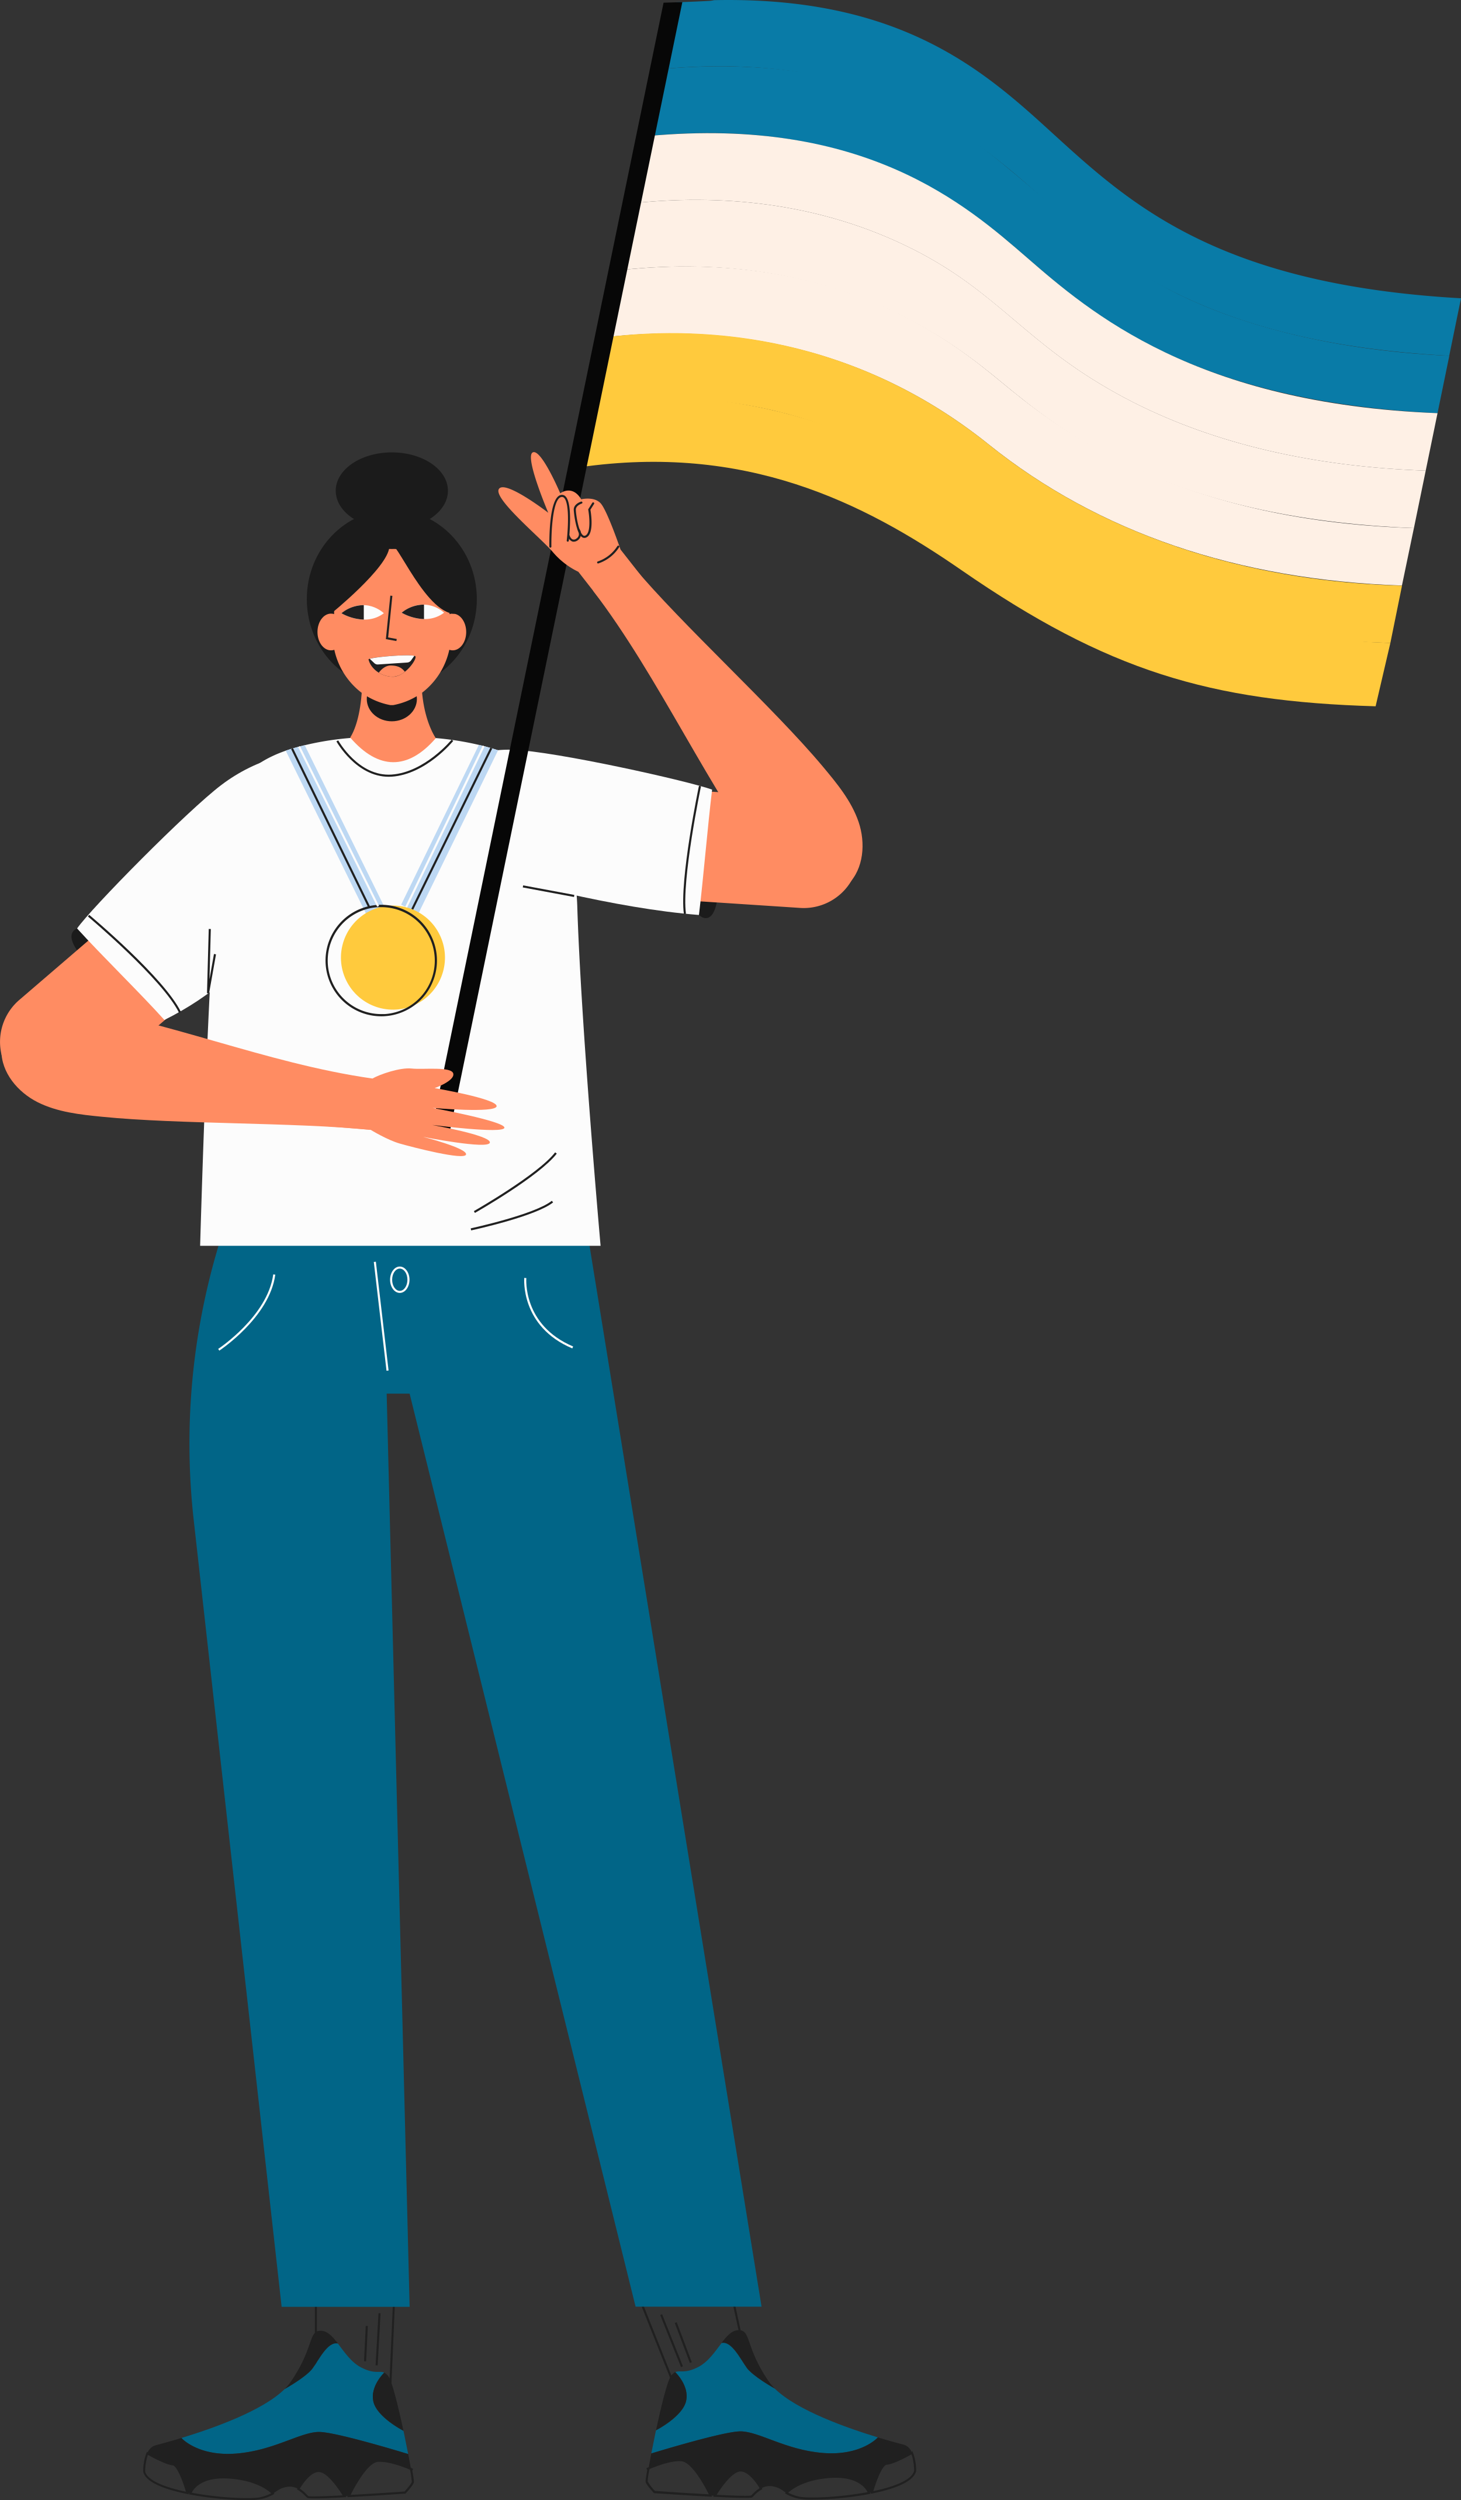<svg xmlns="http://www.w3.org/2000/svg" width="631.53" height="1080" viewBox="0 0 631.53 1080"><rect x="0" y="0" width="631.53" height="1080" fill="#333333" stroke="none"/><g id="Слой_2" data-name="Слой 2"><g id="champions03_475719362"><g id="champions03_475719362-2" data-name="champions03_475719362"><path d="M71.05 440.55 33.33 401.06S16.55 406 71.05 440.55z" fill="#1b1b1b"/><path d="M169 1034.54l-32.88-1V988.13H171zm-32-1.89 31.12 1 2-44.59H137z" fill="#202020"/><path d="M292.49 1034.21l-17.43-43.65L313.71 977l10.19 46.89zM276.24 991.1l16.77 42 29.85-9.82-9.81-45.11z" fill="#202020"/><path d="M307.82 341.1l-5.7 54.15S317.07 410.17 307.82 341.1z" fill="#1b1b1b"/><path d="M252.6 524.4l76.59 472H274.74L177.06 602h-9.92l9.92 394.47H121.74l-38-339.82a296.64 296.64.0 0 1 9.6-114.71l7.2-25z" fill="#016587"/><path d="M259.61 538.15H86.51s2.94-106 6.79-151.61c1.22-14.41 2-37.37 10.5-49 4.75-6.51 12-10.56 19.7-13.26q1.36-.47 2.76-.9c1-.3 2-.58 3-.84.75-.2 1.51-.4 2.27-.58l.19-.05a128.93 128.93.0 0 1 30.5-3.54h14.87a129.2 129.2.0 0 1 30 3.42l.72.17 1.33.33c1.09.28 2.19.58 3.27.9s2 .6 2.94.93c7.9 2.69 15.31 6.77 20.17 13.42 8.54 11.66 13.5 39.1 14 53.56C251.08 442.31 259.61 538.15 259.61 538.15z" fill="#fcfcfc"/><ellipse cx="169.37" cy="258.79" rx="36.75" ry="38.63" fill="#1b1b1b"/><path d="M188.37 318.88c-2.84-4.42-5.68-12.32-6.11-22.66-.62.0-1.22-.08-1.84-.13l-11-.77-11.06.77c-.61.05-1.22.1-1.84.13-.4 10.53-2.47 18.12-5.14 22.38C163.48 332.6 176.23 332.88 188.37 318.88z" fill="#ff8c62"/><path d="M180.21 301.94c0 5.32-4.85 9.64-10.84 9.64s-10.83-4.32-10.83-9.64 4.85-9.64 10.83-9.64S180.21 296.62 180.21 301.94z" fill="#1b1b1b"/><path d="M194.31 258.47v21.76a32 32 0 0 1-11.38 18.62 30.58 30.58.0 0 1-13 5.74c-.22.0-.39.0-.57.0s-.36.0-.57.0a30.61 30.61.0 0 1-13-5.74 31.77 31.77.0 0 1-11.37-18.62V258.47a21.27 21.27.0 0 1 18.69-21 43.18 43.18.0 0 1 6.13-.32h.21a43.4 43.4.0 0 1 6.14.32 21.18 21.18.0 0 1 18.72 21z" fill="#ff8c62"/><path d="M148.94 273c0 4.38-2.63 7.93-5.86 7.93s-5.85-3.55-5.85-7.93 2.62-7.94 5.85-7.94S148.94 268.65 148.94 273z" fill="#ff8c62"/><path d="M201.52 273c0 4.38-2.62 7.93-5.85 7.93s-5.86-3.55-5.86-7.93 2.62-7.94 5.86-7.94S201.52 268.65 201.52 273z" fill="#ff8c62"/><ellipse cx="169.37" cy="211.98" rx="24.25" ry="16.57" fill="#1b1b1b"/><path d="M5.71 465.52h0A23.86 23.86.0 0 1 8.27 432L72.8 376.58a23.86 23.86.0 0 1 33.56 2.56h0a23.86 23.86.0 0 1-2.56 33.55L39.27 468.08A23.87 23.87.0 0 1 5.71 465.52z" fill="#ff8c62"/><path d="M160.23 488.06c-33.39-3.32-82.67-2.33-116.07-5.65-9.55-.94-19.36-2-27.92-6.31S.52 463.29.61 453.69c.11-11.14 13.42-21.54 24.44-20 46.7 6.68 89.19 25.52 135.88 32.19C157.79 480.07 163.37 473.91 160.23 488.06z" fill="#ff8c62"/><path d="M371.25 370h0A23.87 23.87.0 0 1 346 392.2l-84.86-5.57a23.88 23.88.0 0 1-22.19-25.31h0a23.88 23.88.0 0 1 25.31-22.19l84.86 5.57A23.87 23.87.0 0 1 371.25 370z" fill="#ff8c62"/><path d="M273.41 244.35c21.54 25.73 60.65 61 82.19 86.69 6.16 7.36 12.45 14.95 15.53 24s2.27 20.16-4.51 26.95c-7.87 7.89-24.65 6-31.43-2.84-28.69-37.43-50.15-86.53-78.84-124C268.49 247.31 261.26 252.26 273.41 244.35z" fill="#ff8c62"/><path d="M33.33 401.06C39.16 392.57 81 350.15 95.78 339s34.58-17.44 52.21-11.67c-.21 10.85 3.08 21.09 2.87 31.93-24.24 27.88-38.18 60.65-79.81 81.33C60.65 429 43.73 412.57 33.33 401.06z" fill="#fcfcfc"/><path d="M307.82 341.1c-9.66-3.59-67.76-16.6-86.29-17.24s-37.2 9.53-52.16 22.25c6.41 8.75 12.35 17.25 18.75 26 35.87 8.85 77.17 20.2 114 23.13C304 379.85 305.93 356.5 307.82 341.1z" fill="#fcfcfc"/><path d="M166.82 393.13h-.07l-1.79.88-5.69 2.8-1.16-2.36-.86-1.75L123.5 324.25q1.36-.47 2.76-.9c1-.3 2-.58 3-.84.75-.2 1.51-.4 2.27-.58l.19-.05 30.42 61.72 3.89 7.89.79 1.6z" fill="#bdd8f3"/><path d="M215.3 324.09l-33.71 69v.08h0l-.48 1-.22.44-1.09-.56-4.2-2.13h0l-2.21-1.12 3.59-7.34L207 321.76l.72.17 1.33.33c1.09.28 2.19.58 3.27.9S214.32 323.76 215.3 324.09z" fill="#bdd8f3"/><circle cx="169.88" cy="413.64" r="22.48" transform="translate(-165.14 117.46) rotate(-26.19)" fill="#ffca3d"/><path d="M164.86 439a24.08 24.08.0 1 1 1.49-.05C165.85 439 165.35 439 164.86 439zm0-47.13c-.48.0-1 0-1.45.0a23.11 23.11.0 0 0 1.41 46.18c.47.0.95.0 1.43.0a23.14 23.14.0 0 0 21.65-24.49h0a23.12 23.12.0 0 0-23-21.7z" fill="#202020"/><path d="M153.68 356.62h77.28v.9H153.68z" transform="translate(-212.83 375.59) rotate(-64.31)" fill="#fcfcfc"/><path d="M145.89 318.51h.9v77.01H145.89z" transform="translate(-143.29 102.08) rotate(-26.36)" fill="#fcfcfc"/><path d="M156.51 357.51h77.53v.9H156.51z" transform="translate(-212.1 375.55) rotate(-63.86)" fill="#202020"/><path d="M142.47 319.51h.9v76.08H142.47z" transform="translate(-142.16 98.71) rotate(-25.97)" fill="#202020"/><path d="M146.07 1012.33c-4.34-1-8.14 6.89-10.92 10.72s-12.19 9-12.19 9a20.71 20.71.0 0 0 2.75-3.23c10.33-15.06 7.41-22.37 13.27-22C141.64 1007 143.8 1009.36 146.07 1012.33z" fill="#202020"/><path d="M176.44 1060.06c-.46-.13-30.08-9.21-38.11-9.53s-19.72 8-36.28 9.33-23.64-6.73-23.64-6.73c13.49-4.1 34.93-11.65 44.55-21.05.0.0 9.41-5.21 12.19-9s6.58-11.76 10.92-10.72c2.74 3.58 5.67 8 9.91 10.23 6.06 3.2 8.08 1.31 10.15 2.33.0.0-6.21 5.81-4.71 12.51s12.55 12.4 13 12.62C175.14 1053.5 175.83 1056.94 176.44 1060.06z" fill="#016587"/><path d="M174.39 1050c-.42-.22-11.5-6-13-12.62s4.71-12.51 4.71-12.51a5.48 5.48.0 0 1 1.82 1.71C169.47 1028.64 172.13 1039.44 174.39 1050z" fill="#202020"/><path d="M177.64 1066.53c-2.35-1-9.59-3.93-14.28-3.51-5.66.49-12.54 15.22-12.54 15.22l-1.89.09h0c-.24-.42-6-10.21-10.58-10.91-4.39-.67-8.88 6.92-9.36 7.76a7.42 7.42.0 0 0-5.12-.9c-3.08.57-3.93 1.68-5.91 2.84.0.0-5-6.06-19.22-6.91s-16.48 6.91-16.48 6.91l-1.25-.24s-3.37-12.27-6.4-12.43-10.92-4.68-10.92-4.68a5.4 5.4.0 0 1 3.33-3.42c1.33-.37 5.65-1.48 11.4-3.22.0.0 7.06 8 23.64 6.73s28.18-9.63 36.28-9.33 37.65 9.4 38.11 9.53h0C176.9 1062.47 177.31 1064.68 177.64 1066.53z" fill="#202020"/><path d="M106.8 1080a143.73 143.73.0 0 1-24.64-2.44l-.48-.09.14-.48c.1-.33 2.58-8.11 16.94-7.23 14.2.85 19.32 6.82 19.53 7.08l.34.4-.45.27a18.88 18.88.0 0 1-5.27 2A29.25 29.25.0 0 1 106.8 1080zm-23.92-3.21c12.89 2.4 26.42 2.74 29.82 1.89a19 19 0 0 0 4.52-1.66c-1.4-1.33-6.83-5.66-18.51-6.37S83.67 1075.17 82.88 1076.79z" fill="#202020"/><path d="M81.63 1077.46l-.72-.14c-8.09-1.64-18-4.65-19-9.67a22 22 0 0 1 1.4-8.06l.19-.46.44.25c.08.0 7.83 4.45 10.73 4.62 3.19.17 6.23 10.66 6.8 12.76zm-17.73-17a23.16 23.16.0 0 0-1.15 7.14c.73 3.38 7 6.51 17.62 8.74-1.34-4.63-3.92-11.3-5.79-11.4C71.86 1064.74 65.64 1061.37 63.9 1060.41z" fill="#202020"/><path d="M136.12 1079.23c-3 0-3.23-.19-3.39-.33s-.44-.41-.74-.7a15 15 0 0 0-3.23-2.63l-.4-.22.23-.4c.84-1.45 5.28-8.66 9.82-8s10.27 10.06 10.9 11.12l.37.64h-.73C142.28 1079.12 138.4 1079.23 136.12 1079.23zm-6.53-4.21a16.94 16.94.0 0 1 3 2.54c.27.27.49.5.68.66s2.32.33 14.84-.3c-1.38-2.23-6.13-9.48-9.88-10.05S130.65 1073.29 129.59 1075z" fill="#202020"/><path d="M150.1 1078.72l.32-.67c.28-.61 7.05-15 12.9-15.48 4.69-.41 11.7 2.34 14.49 3.55l.22.1.05.23c1 5.4.84 5.79.79 5.94h0c-.41 1.33-3.17 4.31-3.48 4.64l-.12.13h-.18c-.12.0-12.9.9-24.24 1.51zm14.22-15.29c-.32.0-.62.0-.92.0-4.66.41-10.42 11.42-11.84 14.29 10.4-.57 21.75-1.35 23.3-1.46.88-1 2.85-3.21 3.15-4.14a36.86 36.86.0 0 0-.77-5.3C175 1065.9 168.77 1063.43 164.32 1063.43z" fill="#202020"/><path d="M176.45 1060.52H176.44V1059.62L176.45 1060.52z" fill="#202020"/><path d="M174.08 1050.34 174.07 1050.33 174.72 1049.71 174.08 1050.34z" fill="#202020"/><path d="M148.48 1078.34V1078.33H149.38L148.48 1078.34z" fill="#202020"/><path d="M129.32 1075.5l-.76-.48.84.32z" fill="#202020"/><path d="M178.2 1067.27s-.27-.13-.74-.32l.35-.83.78.34z" fill="#202020"/><path d="M311.88 1012.08c4.33-1 8.13 6.89 10.91 10.72s12.18 9 12.18 9a20.71 20.71.0 0 1-2.75-3.23c-10.32-15.06-7.4-22.37-13.26-22C316.3 1006.71 314.15 1009.11 311.88 1012.08z" fill="#202020"/><path d="M281.53 1059.81c.46-.13 30.06-9.21 38.08-9.53s19.7 8 36.25 9.33 23.62-6.74 23.62-6.74c-13.48-4.09-34.9-11.64-44.51-21 0 0-9.4-5.21-12.18-9s-6.58-11.76-10.91-10.72c-2.74 3.58-5.67 8-9.9 10.23-6.06 3.2-8.08 1.31-10.15 2.33.0.0 6.21 5.81 4.71 12.51s-12.54 12.4-13 12.62C282.83 1053.25 282.14 1056.69 281.53 1059.81z" fill="#016587"/><path d="M283.58 1049.77c.42-.22 11.49-6 13-12.62s-4.71-12.51-4.71-12.51a5.58 5.58.0 0 0-1.82 1.71C288.5 1028.39 285.84 1039.19 283.58 1049.77z" fill="#202020"/><path d="M280.34 1066.28c2.34-1 9.58-3.93 14.26-3.51 5.66.49 12.53 15.22 12.53 15.22l1.89.09h0c.24-.42 6-10.21 10.57-10.91 4.39-.67 8.87 6.92 9.35 7.76a7.42 7.42.0 0 1 5.12-.9c3.07.57 3.93 1.68 5.9 2.84.0.0 5-6.06 19.2-6.91s16.47 6.91 16.47 6.91l1.25-.24s3.37-12.27 6.4-12.43 10.91-4.68 10.91-4.68a5.44 5.44.0 0 0-3.33-3.43c-1.33-.36-5.65-1.47-11.39-3.22.0.0-7.06 8-23.62 6.74s-28.16-9.63-36.25-9.33-37.62 9.4-38.08 9.53h0C281.07 1062.22 280.66 1064.43 280.34 1066.28z" fill="#202020"/><path d="M351.11 1079.75a29.14 29.14.0 0 1-6.1-.45 18.88 18.88.0 0 1-5.27-2l-.44-.27.33-.4c.21-.26 5.33-6.23 19.52-7.08 14.34-.87 16.83 6.9 16.92 7.23l.15.48-.49.09A143.42 143.42.0 0 1 351.11 1079.75zm-10.41-3a18.81 18.81.0 0 0 4.52 1.66c3.39.85 16.91.51 29.8-1.89-.79-1.62-4.26-6.84-15.82-6.14S342.09 1075.44 340.7 1076.77z" fill="#202020"/><path d="M376.27 1077.21l.19-.7c.58-2.1 3.61-12.59 6.8-12.76 2.9-.17 10.64-4.58 10.72-4.62l.43-.25.2.46a22.76 22.76.0 0 1 1.41 8c-1.08 5.11-10.95 8.12-19 9.76zm17.7-17c-1.73 1-7.94 4.33-10.66 4.48-1.87.1-4.45 6.77-5.79 11.4 10.63-2.23 16.87-5.36 17.61-8.83h0A23 23 0 0 0 394 1060.16z" fill="#202020"/><path d="M321.82 1079c-2.28.0-6.16-.11-12.82-.46h-.73l.37-.64c.62-1.06 6.22-10.4 10.89-11.12s9 6.52 9.81 8l.23.4-.4.22a15 15 0 0 0-3.23 2.63c-.29.29-.54.53-.74.7S324.81 1079 321.82 1079zm-12-1.31c12.52.63 14.58.4 14.88.27l.64-.63a16.82 16.82.0 0 1 3-2.54c-1-1.73-5-7.72-8.67-7.15C316.4 1068.12 312 1074.08 309.79 1077.67z" fill="#202020"/><path d="M307.85 1078.47h-.75c-11.33-.61-24.1-1.5-24.22-1.51h-.18l-.12-.13c-.31-.33-3.07-3.31-3.48-4.64-.05-.15-.17-.55.8-5.94v-.23l.22-.1c2.79-1.21 9.8-4 14.48-3.55 5.84.51 12.61 14.87 12.89 15.48zM283.12 1076c1.54.11 12.88.89 23.27 1.46-1.42-2.87-7.17-13.88-11.83-14.29-4.46-.39-11.45 2.38-13.82 3.39a36.25 36.25.0 0 0-.78 5.3A20.17 20.17.0 0 0 283.12 1076z" fill="#202020"/><path d="M281.54 1060.27 281.52 1059.37H281.54V1060.27z" fill="#202020"/><path d="M283.9 1050.08 283.25 1049.47V1049.46L283.9 1050.08z" fill="#202020"/><path d="M308.57 1078.09V1078.08H309.46L308.57 1078.09z" fill="#202020"/><path d="M328.61 1075.25l-.07-.16.83-.32-.42.16.43-.15z" fill="#202020"/><path d="M279.77 1067l-.39-.81.78-.34.35.82z" fill="#202020"/><path d="M168 335.53c-14.06.0-22.5-15.12-22.58-15.28l.78-.43c.09.16 8.78 15.75 23.08 14.77s25.82-14.94 25.93-15.08l.7.56c-.12.14-11.79 14.42-26.57 15.42C168.89 335.52 168.44 335.53 168 335.53z" fill="#202020"/><path d="M295.62 394.85c-2-14.65 6.42-55 6.51-55.4l.88.18c-.09.41-8.47 40.6-6.5 55.1z" fill="#202020"/><path d="M77.4 437.49C70.28 423 38.34 396.16 38 395.89l.57-.69c1.32 1.11 32.41 27.23 39.62 41.9z" fill="#202020"/><path d="M236.68 373.73h.9v22.51H236.68z" transform="translate(-184.8 547.52) rotate(-79.44)" fill="#202020"/><path d="M90.37 429.12 89.48 429.03l.75-27.75L91.13 401.31 90.54 423.05 92.49 412.09 93.37 412.25 90.37 429.12z" fill="#202020"/><path d="M205.28 523.94l-.44-.78c.28-.16 27.76-15.82 35.12-25.38l.71.54C233.2 508 206.42 523.3 205.28 523.94z" fill="#202020"/><path d="M203.66 531.49l-.19-.88c.27-.06 27.73-6 35.06-11.91l.56.7C231.6 525.4 204.79 531.24 203.66 531.49z" fill="#202020"/><path d="M94.8 583.43l-.49-.75c.21-.14 21.36-14.11 23.8-32.19l.89.12C116.5 569.1 95 583.29 94.8 583.43z" fill="#fcfcfc"/><path d="M247.39 582.47C224.85 573 226.6 552.22 226.62 552l.89.09c0 .2-1.69 20.29 20.23 29.54z" fill="#fcfcfc"/><path d="M164.36 544.89h.9v47.32H164.36z" transform="translate(-64.96 23.01) rotate(-6.67)" fill="#fcfcfc"/><path d="M172.81 558.5c-2.31.0-4.2-2.56-4.2-5.7s1.89-5.7 4.2-5.7 4.2 2.56 4.2 5.7S175.13 558.5 172.81 558.5zm0-10.5c-1.82.0-3.3 2.15-3.3 4.8s1.48 4.81 3.3 4.81 3.3-2.16 3.3-4.81S174.63 548 172.81 548z" fill="#fcfcfc"/><path d="M152.17 1010.13h22.54v.9H152.17z" transform="translate(-854.68 1117.44) rotate(-86.81)" fill="#202020"/><path d="M150.55 1012.01h15.27v.9H150.55z" transform="translate(-860.8 1120.91) rotate(-87.2)" fill="#202020"/><path d="M289.87 998.96h.9v24.23H289.87z" transform="translate(-354.75 180.14) rotate(-21.8)" fill="#202020"/><path d="M294.87 1002.74h.9v18.44H294.87z" transform="translate(-337.86 169.13) rotate(-20.65)" fill="#202020"/><path d="M159.29 284.88c-.23-1 19.55-2.59 20.28-1.35s-4.51 8.73-9.6 8.79S160.31 289 159.29 284.88z" fill="#202020"/><path d="M175 290.17a8.66 8.66.0 0 1-5.06 2.14 11.71 11.71.0 0 1-6.21-1.72c1-1.37 2.89-3.19 5.34-3.12C172.1 287.55 173.67 288.46 175 290.17z" fill="#ff8c62"/><path d="M179.1 283.3l-1.44 2a2.17 2.17.0 0 1-1.62.89l-12.65.84a2.07 2.07.0 0 1-1.56-.56l-2-1.88C162.65 283.69 176.33 282.61 179.1 283.3z" fill="#fcfcfc"/><path d="M173.63 264.67s10.12 6.19 18.32.0C192 264.67 184 256.81 173.63 264.67z" fill="#fcfcfc"/><path d="M173.63 264.67a15.3 15.3.0 0 1 9.65-3.49v6.24A21.31 21.31.0 0 1 173.63 264.67z" fill="#202020"/><path d="M147.6 264.9s10.12 6.18 18.32.0C165.92 264.9 158 257 147.6 264.9z" fill="#fcfcfc"/><path d="M147.6 264.9a15.32 15.32.0 0 1 9.65-3.5v6.24A21.37 21.37.0 0 1 147.6 264.9z" fill="#202020"/><path d="M171.34 276.91 166.8 276.08 168.72 257.3 169.61 257.39 167.78 275.35 171.5 276.03 171.34 276.91z" fill="#202020"/><path d="M143.08 265.1s24.46-19.76 25.21-28.76S182 262.86 195.67 265.1c0 0 11.37.74 3.87-10s-.5-22.5-22-21.75-28.5-4.25-30.5 4S143.08 265.1 143.08 265.1z" fill="#1b1b1b"/><g style="isolation:isolate"><g style="isolation:isolate"><path d="M306.52.39a10.79 10.79.0 0 0 2.14-.32C390-1.68 426 31.12 455.23 57.79c33.48 30.52 71.42 65.12 176.3 71.06l-5.09 24.83C521 148.1 480.72 112.26 451.3 86.09c-29-25.78-72.78-64.74-165.15-56.28L292.07 1C296.89.84 301.71.65 306.52.39z" fill="#097ba7"/><path d="M621.34 178.48C515.52 173.39 472.46 136.05 444 111.35c-24.82-21.52-71-61.58-163.76-52.59l5.95-28.95c76.48-6.89 114.32 19 116.92 20.28 31.37 15.24 64 56.28 106.49 77.12 23.42 11.5 62.07 24 116.88 26.47l-5.1 24.8z" fill="#097ba7"/><path d="M616.24 203.3c-48.35-1.67-90.67-11.52-126-29.32-2.62-1.33-5.2-2.69-7.74-4.1-19.33-10.71-31.93-21.36-44.1-31.65-12.81-10.81-24.95-21.08-43.78-30.58-1.56-.78-3.16-1.56-4.82-2.34C356 89.44 317 83.34 274.26 87.71l5.94-28.95C373.9 50.1 417.83 88.69 444 111.35c27.18 23.57 72.68 63 177.38 67.13l-5.1 24.82z" fill="#fef0e5"/><path d="M611.14 228.11c-106.68-4.11-153.22-42.42-178.22-63-19.44-16-71.06-58.51-164.61-48.46l5.95-28.93C317 83.34 356 89.44 389.84 105.31c1.66.78 3.26 1.56 4.82 2.34 18.83 9.5 31 19.77 43.78 30.58 12.17 10.29 24.77 20.94 44.1 31.65 2.54 1.41 5.12 2.77 7.74 4.1 35.29 17.8 77.61 27.65 126 29.32l-5.1 24.81z" fill="#fef0e5"/><path d="M606 252.93C534.91 250.53 474.8 230 427.4 192c-58.69-47.1-122.14-51.23-165-46.4l5.94-28.95c93.72-10 143.7 31.25 164.61 48.46 21.75 17.91 72.71 59.86 178.22 63L606 252.93z" fill="#fef0e5"/><path d="M601 277.73c-71.5-2.06-115.94-15.21-179.07-58.86-42.65-29.49-93.37-54.67-165-44.39-.16.0-.33.0-.5.06l5.95-28.95c44.27-5.42 107.34.11 165 46.39 60 48.18 130.29 59.74 178.65 61L601 277.73z" fill="#ffca3d"/><path d="M594.57 305.09C523.08 303 478.63 289.87 415.5 246.22c-42.65-29.48-93.37-54.67-164.95-44.38h-.51L256 173c44.28-5.43 103.32 1 164.15 43C483 259.46 552.58 276.52 601 277.73l-6.38 27.36z" fill="#ffca3d"/></g></g><path d="M187.07 485.49 286.83 1.17c2.71-.08 5.41-.17 8.12-.27L194.81 487a3.95 3.95.0 1 1-7.74-1.55z" fill="#070707"/><path d="M142.81 467.42s14.83.36 18.12-1.5 12-4.89 17-4.35 17.25-1 18 2.17-8.05 6.29-8.05 6.29 26.89 4.58 26.79 7.78-27.71.77-27.71.77 31.42 5.79 31.08 8.57-31.29-1.22-31.29-1.22 25.59 4.53 25 7.64-28.91-2.49-28.91-2.49 19.12 4.86 18.62 7.6-23.22-3.14-28.68-4.71-12.53-5.91-12.53-5.91l-21.3-1.76z" fill="#ff8c62"/><path d="M263.72 264.58 250 247a33.49 33.49.0 0 1-11-8.49c-5.05-6-26-23.21-23.34-27.3S237 221.5 237 221.5s-10.36-24.22-6.73-26.07 11.9 17.68 11.9 17.68 5.1-4 9.06 2.57c0 0 5.58-1.37 8.42 1.75s8.58 19.95 8.58 19.95l12 15.28z" fill="#ff8c62"/><path d="M237.9 236.58a.46.46.0 0 1-.45-.44c0-2.21-.23-21.63 5.15-22.35a2.11 2.11.0 0 1 1.85.63c3.27 3.22 1.49 18.48 1.42 19.12a.45.45.0 1 1-.89-.1c.51-4.3 1.3-16-1.15-18.38a1.24 1.24.0 0 0-1.11-.38c-3.89.52-4.47 15.66-4.37 21.44a.45.45.0 0 1-.44.46z" fill="#202020"/><path d="M252.63 232.36a1.82 1.82.0 0 1-.94-.27c-2.71-1.65-3.64-10.63-3.68-11.85-.08-2.57 3.08-3.54 3.22-3.58a.45.45.0 0 1 .25.86s-2.63.82-2.57 2.69c.06 2.17 1.2 9.87 3.24 11.11a.89.89.0 0 0 .92.0c2.43-1.16 1.69-8.45 1.2-11.16v-.17l1.75-2.78a.46.46.0 0 1 .62-.14.45.45.0 0 1 .14.62l-1.57 2.49c.29 1.65 1.62 10.35-1.72 11.95A1.93 1.93.0 0 1 252.63 232.36z" fill="#202020"/><path d="M258.55 243.41a.45.45.0 0 1-.43-.34.46.46.0 0 1 .32-.55 16.27 16.27.0 0 0 8.44-6.63.45.45.0 0 1 .62-.13.44.44.0 0 1 .13.62 16.92 16.92.0 0 1-9 7z" fill="#202020"/><path d="M248 234a2.07 2.07.0 0 1-.74-.14 3.75 3.75.0 0 1-1.89-2.26.45.45.0 0 1 .29-.56.44.44.0 0 1 .56.29s.44 1.36 1.35 1.69a1.66 1.66.0 0 0 1.48-.28c2.08-1.29.79-3.53.73-3.63a.45.45.0 0 1 .16-.61.43.43.0 0 1 .61.16 3.43 3.43.0 0 1-1 4.85A3 3 0 0 1 248 234z" fill="#202020"/></g></g></g></svg>